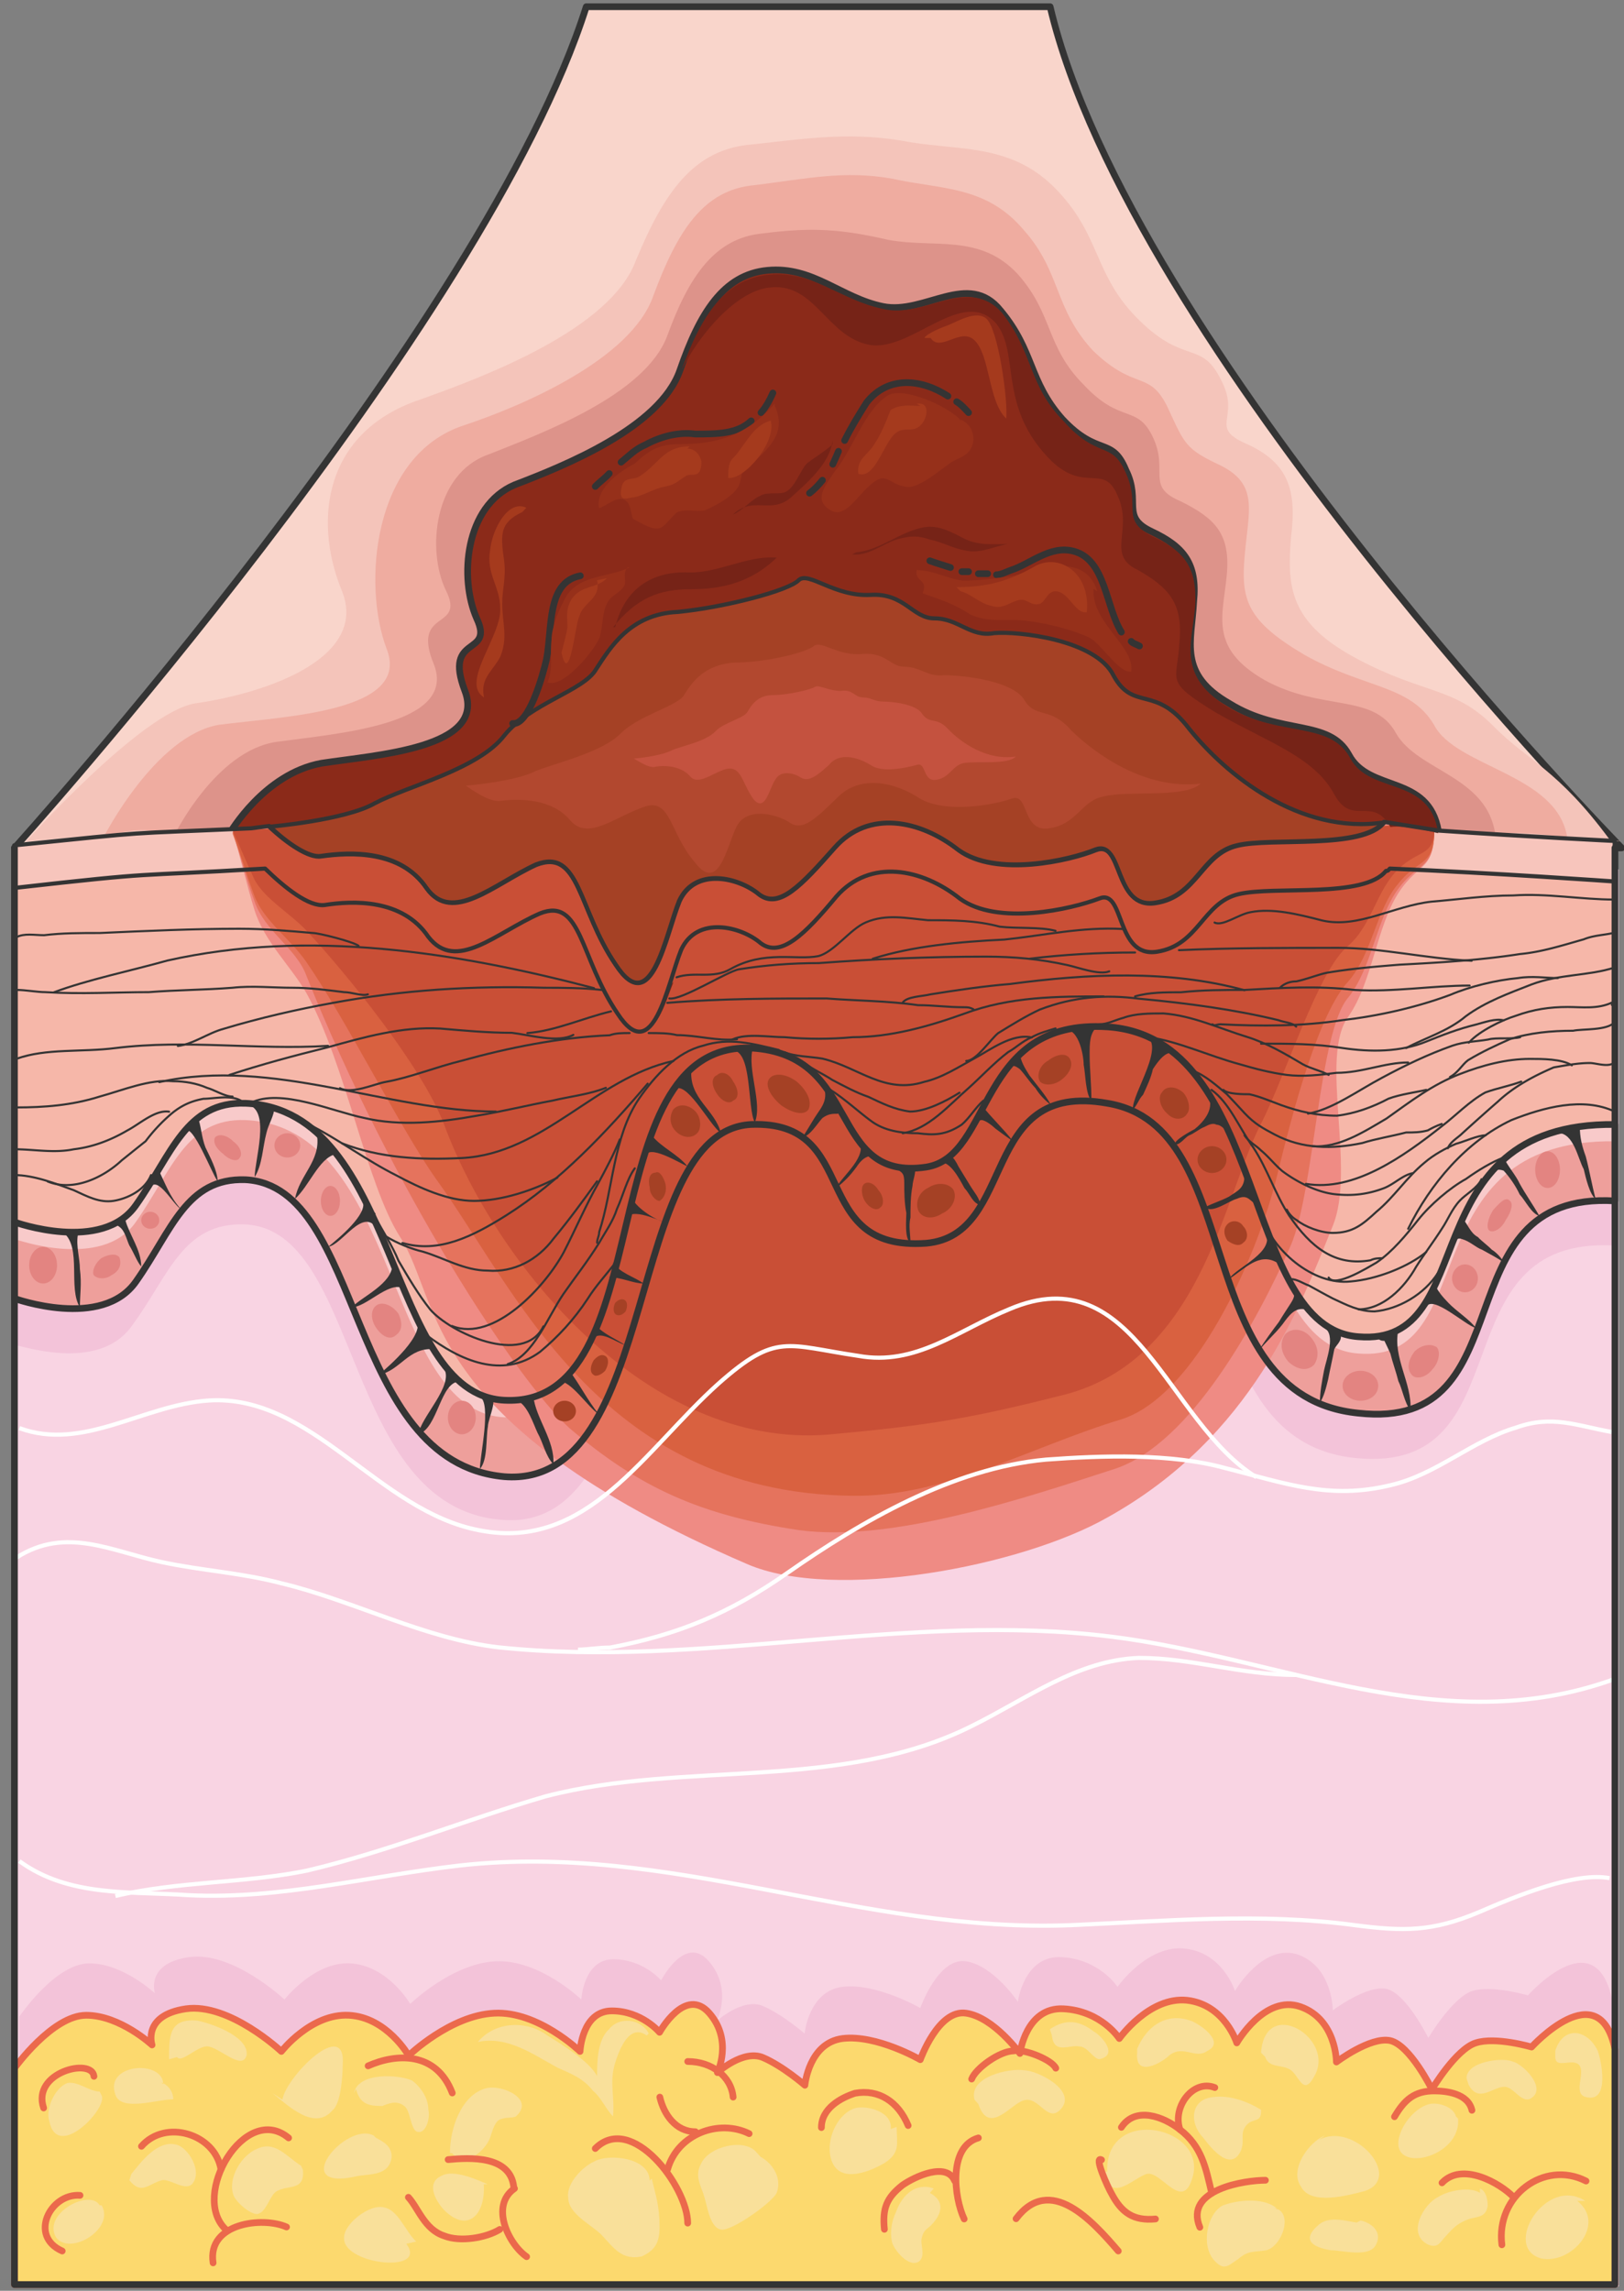 <svg xmlns="http://www.w3.org/2000/svg" version="1.0" viewBox="0 0 251.49 354.671"><rect x="0" y="0" width="251.49" height="354.671" fill="#808080" stroke="none"/><defs><clipPath clipPathUnits="userSpaceOnUse" id="a"><path d="M1.04-.08h251.207v354.905H1.04z"/></clipPath></defs><path d="M251.088 131.24H2.198S74.996 50.69 90.746 1h71.836c12.353 52.328 88.507 130.24 88.507 130.24z" fill="#f9d5cb" fill-rule="evenodd"/><path d="M251.128 131.28H2.238S75.036 50.73 90.786 1.04h71.836c12.353 52.328 88.507 130.24 88.507 130.24" fill="none" stroke="#343434" stroke-width="1.039" stroke-linecap="round" stroke-linejoin="round"/><path d="M2.518 134.598v219.387h248.17V134.598H2.518z" fill="#f9d4e3" fill-rule="evenodd"/><path d="M250.048 185.887V131.32s-110.333-11.193-247.85 0v69.678s13.592 4.917 18.83-2.638c5.556-7.875 7.715-16.11 16.949-15.79 18.509.999 15.43 43.733 40.056 46.011 24.385 1.96 18.508-53.567 38.257-54.526 17.27-.68 8.634 19.708 27.103 18.388 14.191-1.319 8.035-25.304 28.063-21.706 21.907 3.637 12.353 45.372 38.857 48.01 26.503 2.959 12.312-34.539 39.735-32.86z" fill="#f6b7a9" fill-rule="evenodd"/><path d="M209.953 214.23c-26.504-2.638-16.95-44.413-38.857-48.01-20.028-3.639-13.871 20.707-28.063 21.706-18.508 1.32-9.874-19.068-26.823-18.109-20.068.68-13.872 56.246-38.577 54.287-24.665-2.278-21.587-45.053-39.776-46.052-9.554-.32-11.713 7.915-17.27 15.79-4.637 6.597-15.11 3.958-17.909 2.959v11.513c2.799.68 13.272 3.638 17.91-3.278 5.556-7.556 7.715-15.79 17.27-15.47 18.188.679 15.11 43.773 39.775 45.731 24.705 2.279 18.509-53.287 38.577-54.287 16.95-.64 8.315 19.748 26.823 18.11 14.192-1 8.035-25.026 28.063-21.708 21.907 3.918 12.353 45.693 38.857 48.331 26.544 2.639 12.352-34.539 40.095-32.9V181.33c-27.743-1.639-13.551 35.858-40.095 32.9z" fill="#f3c3d9" fill-rule="evenodd"/><path d="M210.313 206.915c-18.19-1.32-13.872-46.332-38.857-47.971-20.348-1.32-17.59 20.068-28.063 21.707-15.39 2.278-9.834-17.43-27.103-18.43-25.305-.959-13.592 55.847-38.257 54.528-18.47-.96-16.03-44.973-40.056-45.972-9.234-.32-11.393 7.875-16.95 15.75-5.237 7.555-18.828 2.638-18.828 2.638v11.833s13.591 4.917 18.828-2.638c5.557-7.875 7.716-16.07 16.95-15.75 18.509.999 15.43 43.693 40.056 45.971 24.385 1.96 18.508-53.527 38.257-54.526 17.27-.64 8.634 19.708 27.103 18.388 14.191-1.279 8.035-25.264 28.063-21.667 21.907 3.598 12.353 45.333 38.857 47.971 26.503 2.959 12.312-34.499 39.735-32.86v-11.832c-32.06-.32-20.307 34.499-39.735 32.86z" fill="#ee9f9b" fill-rule="evenodd"/><path d="M210.313 206.915c-18.19-1.28-13.872-46.332-38.857-47.971-20.348-1.32-17.59 20.068-28.063 21.707-15.39 2.278-9.834-17.43-27.103-18.39-25.305-.999-13.592 55.847-38.257 54.528-18.47-1-16.03-45.013-40.056-46.012-9.234-.32-11.393 7.915-16.95 15.79-5.237 7.555-18.828 2.638-18.828 2.638v2.599s13.591 4.957 18.828-2.599c5.557-7.915 7.716-16.11 16.95-15.79 24.025 1 21.587 45.013 40.056 46.012 24.665.96 12.952-55.526 38.257-54.567 17.27 1 11.712 20.708 27.103 18.429 10.474-1.64 7.715-23.346 28.063-21.707 24.985 1.64 20.668 46.652 38.857 47.971 19.428 1.639 7.675-33.18 39.735-32.86v-2.638c-32.06-.32-20.307 34.539-39.735 32.86z" fill="#f8caca" fill-rule="evenodd"/><path d="M249.569 309.253v36.897H2.999v-33.94s5.556-8.234 10.833-8.234c5.236 0 10.153 4.637 10.153 4.637s-1.519-4.637 5.277-5.597c6.756-.999 14.791 6.556 14.791 6.556s4.637-5.916 10.194-5.596c5.877.36 9.275 6.276 9.275 6.276s6.476-6.276 13.231-6.596c6.796-.32 13.272 5.916 13.272 5.916s.32-6.236 4.957-6.236c4.638 0 7.396 3.278 7.396 3.278s3.718-7.235 7.395-2.958c3.718 4.277 1.24 9.234 1.24 9.234s4.037-3.637 7.115-2.318c3.079 1.319 6.476 4.277 6.476 4.277s.6-6.596 5.877-7.235c5.237-.64 12.033 3.278 12.033 3.278s2.758-7.876 7.075-7.236c4.318.68 8.035 6.276 8.035 6.276s.92-7.275 6.796-6.916c5.877.32 8.635 4.598 8.635 4.598s4.637-6.596 10.474-5.917c5.876.64 7.715 6.556 7.715 6.556s4.357-7.555 9.874-5.596c5.277 1.998 5.277 8.594 5.277 8.594s5.237-3.957 8.315-3.318c3.078.68 6.476 7.596 6.476 7.596s3.718-6.276 6.796-7.276c3.078-.96 8.635.68 8.635.68s10.193-11.553 12.952.32z" fill="#f3c3d9" fill-rule="evenodd"/><path d="M250.048 317.208v36.458H2.198v-33.5s5.877-8.195 11.114-8.195c5.237 0 10.194 4.597 10.194 4.597s-1.56-4.597 5.237-5.596c6.755-.96 14.79 6.596 14.79 6.596s4.598-5.917 10.474-5.597c5.877.32 9.235 6.236 9.235 6.236s6.476-6.236 13.272-6.556c6.796-.36 13.272 5.917 13.272 5.917s.28-6.277 4.917-6.277 7.395 3.318 7.395 3.318 3.998-7.235 7.715-2.958c3.678 4.238 1.24 9.195 1.24 9.195s3.997-3.638 7.075-2.32c3.079 1.32 6.476 4.278 6.476 4.278s.6-6.556 5.837-7.235c5.277-.64 12.033 3.278 12.033 3.278s2.798-7.875 7.115-7.196c4.278.64 8.315 6.236 8.315 6.236s.92-7.235 6.756-6.915c5.877.32 8.635 4.597 8.635 4.597s4.637-6.556 10.514-5.917c5.836.68 7.675 6.596 7.675 6.596s4.317-7.555 9.874-5.596c5.557 1.959 5.557 8.555 5.557 8.555s5.236-3.958 8.315-3.318c3.078.68 6.476 7.555 6.476 7.555s3.717-6.236 6.796-7.196c3.078-1 8.634.64 8.634.64s10.474-11.513 12.912.32z" fill="#fcd96e" fill-rule="evenodd"/><path d="M250.088 317.248v36.458H2.238v-33.5s5.877-8.195 11.114-8.195c5.237 0 10.194 4.597 10.194 4.597s-1.56-4.597 5.237-5.596c6.755-.96 14.79 6.596 14.79 6.596s4.598-5.917 10.474-5.597c5.877.32 9.235 6.236 9.235 6.236s6.476-6.236 13.272-6.556c6.795-.36 13.272 5.917 13.272 5.917s.28-6.277 4.917-6.277 7.395 3.318 7.395 3.318 3.998-7.235 7.715-2.958c3.678 4.238 1.24 9.195 1.24 9.195s3.997-3.638 7.075-2.32c3.079 1.32 6.476 4.278 6.476 4.278s.6-6.556 5.837-7.235c5.277-.64 12.033 3.278 12.033 3.278s2.798-7.875 7.115-7.196c4.278.64 8.315 6.236 8.315 6.236s.92-7.235 6.756-6.915c5.877.32 8.635 4.597 8.635 4.597s4.637-6.556 10.514-5.917c5.836.68 7.675 6.596 7.675 6.596s4.317-7.555 9.874-5.596c5.557 1.959 5.557 8.555 5.557 8.555s5.236-3.958 8.315-3.318c3.078.68 6.476 7.555 6.476 7.555s3.717-6.236 6.795-7.196c3.079-1 8.635.64 8.635.64s10.474-11.513 12.912.32" fill="none" stroke="#eb694c" stroke-width="1.039" stroke-linecap="round" stroke-linejoin="round"/><path d="M57.005 319.846c4.358-1.939 10.554-2.278 13.033 4.198M44.693 331c-6.716-5.597-15.27 8.894-9.754 14.15m57.245-12.512c5.617-5.636 14.311 5.937 14.311 11.553" fill="none" stroke="#eb694c" stroke-width="1.039" stroke-linecap="round" stroke-linejoin="round"/><path d="M34.22 335.876c-.92-5.536-8.616-7.835-12.313-3.577m81.47 3.577c1.56-5.536 8.015-7.835 12.633-5.536m-52.768 9.854c1.539 1.659 2.478 4.977 5.556 5.976 2.459.98 6.456.32 8.595-1m86.107-24.964c-.599-1.32-4.956-3.038-6.515-2.678-2.159 0-5.877 2.678-6.516 4.357m23.186 7.475c2.198-3.318 6.556-1.639 9.034.32 3.438 2.639 4.038 5.957 4.957 9.874m-39.816-1.919c-1.239-2.958-6.196-.64-8.075.68-2.478 1.959-3.118 3.598-2.798 6.836" fill="none" stroke="#eb694c" stroke-width="1.039" stroke-linecap="round" stroke-linejoin="round"/><path d="M182.73 329.72c-1.24-3.558 2.078-7.835 5.396-6.516m39.816 3.518c-.6-2.638-3.998-2.998-5.837-2.998-3.078 0-4.597 1.359-6.156 3.997m-109.454-8.554c3.678 0 6.736 2.278 7.036 5.516m132.08 12.992c-6.516-3.318-13.991 2.319-13.032 9.874m-46.772-2.718c-2.478-5.916 7.076-7.276 10.154-7.276" fill="none" stroke="#eb694c" stroke-width="1.039" stroke-linecap="round" stroke-linejoin="round"/><path d="M234.418 340.194c-2.159-2.239-7.995-5.517-11.113-2.239m-143.633.88c-3.798 2.638-.96 8.574 1.879 10.553m-69.159-9.494c-4.597-.34-7.995 6.296-2.758 8.615M127.203 329.4c0-2.998 3.078-4.637 5.197-5.316 3.678-.68 6.716 1.319 8.235 4.997m-126.084-7.616c-.3-2.938-9.674-.64-7.795 4.897m150.589 17.15c5.276-6.996 11.832.36 15.83 4.997M151.508 331c-4.717 1.359-3.758 9.274-2.198 12.552" fill="none" stroke="#eb694c" stroke-width="1.039" stroke-linecap="round" stroke-linejoin="round"/><path d="M100.599 337.615c0-3.597-6.456-4.257-8.615-2.938-1.539.64-4.317 3.258-3.997 5.537 0 2.618 3.697 4.237 5.237 5.876 1.838 1.96 3.078 3.898 6.156 3.258 2.158-.98 2.758-2.278 2.758-4.577 0-3.258-.6-4.877-1.22-7.495zm16.59-4.337c-1.839-2.319-7.376-.98-8.595 1.659-.94 1.659-.32 2.978.3 4.637.62 1.64.92 5.277 2.758 5.617 1.54.32 7.676-3.978 8.595-5.617.92-2.318-.6-4.637-2.458-5.636zm20.747-3.658c.3-2.618-3.438-3.618-5.296-3.278-2.799.66-4.678 4.597-4.038 7.556.92 4.257 5.597 2.618 8.395.979 2.478-1.639 1.859-2.958 1.859-5.577zm-37.476-14.79c-1.22-2.32-4.598-2.66-6.137-.66-1.859 1.639-1.859 5.276-1.859 7.255-1.22-2.318-5.537-4.957-7.695-6.276-3.079-2.319-7.996-2.319-10.774 1 4.617-1 8.635 1.978 12.313 3.957 2.158.98 3.997 1.639 5.536 3.618 1.24 1 1.86 2.638 3.078 3.957.32-2.958-.6-5.276.32-8.235.62-1.978 2.159-6.276 4.917-4.297zm-53.848 20.467c-2.159-1.32-3.998-3.938-6.776-2.619-2.459.98-4.617 4.578-3.678 7.176.3.98 2.459 2.938 3.678 2.938 1.539-.32 1.859-2.938 3.078-3.578 1.839-.979 4.297 0 3.998-3.278zm8.195-11.213c.64-3.278 6.856-2.939 9.034-1.96 1.26.98 2.499 2.62 2.499 4.598.3.98-.32 3.918-1.88 3.278-.919-.66-.919-3.278-1.858-3.938-1.24-.979-2.498-.34-3.418 0-2.179 0-3.438-.34-4.057-2.618zm-34.459 12.492c1.559-1.939 4.037-5.217 6.856-4.557 1.858.32 4.337 4.237 2.478 6.196-1.24.98-3.418-.98-4.657-.66-2.179.66-3.118 2.279-4.997 0zm-4.918-12.752c-1.558 0-3.437-1.66-4.996-1.32-1.86.66-3.438 3.938-2.799 5.897 1.24 6.236 9.035-1.959 8.115-3.938zm10.754-4.997c0-3.658 0-6.336 4.318-5.997 1.838.34 7.995 2.339 7.695 5.317-.62 2.659-4.318-1.319-6.156-1.319-1.54 0-3.998 2.658-4.618 1.659zM15.43 341.433c-1.538-2.638-8.914 1.32-6.755 4.957 2.138 2.958 9.194-1.32 7.055-4.957zm9.855-18.709c0-3.917-9.255-3.258-7.396 1.64.92 2.598 6.476.659 8.935.659 0-1.32-.92-2.299-1.84-2.618zm44.393 10.634c0-4.018 1.859-9.035 5.556-10.034 2.479-.68 7.716 1.679 4.638 4.357-.62.32-1.86 0-2.779.66-.92 1-.92 2.339-1.539 3.338-1.239 2.019-3.698 3.678-5.556 1.679zm74.914 5.477c-2.758-1-4.917.999-5.836 3.637-.64 1.32-.96 2.959-.64 4.598.32 1.319 2.799 4.277 4.318 2.958.92-.96 0-2.599.32-3.598.32-1.32.919-1.32 1.519-1.999 1.559-1.639 2.158-3.598-.28-4.917zm6.317-13.752c-.96-3.598 5.516-4.917 7.635-4.557 2.159 0 8.595 3.278 5.557 6.196-2.16 1.999-3.398-2.918-6.157-1.28-1.839.96-4.917 4.878-6.436.32zm11.672-10.913c2.479-1.68 4.598-1.32 6.756.32 1.24.679 3.958 3.677.92 4.317-.92 0-1.84-1.959-3.078-1.959-1.52-.36-3.958 1.32-4.278-1.679zm13.512 3.038c1.56-3.678 4.677-5.677 8.395-4.318 1.56.64 5.277 3.318 2.479 4.638-1.84 1.359-3.718-1-5.877.68-.96.999-5.317 3.637-4.997-.32zm19.189.599c.64-8.834 11.593-2.278 8.275 3.598-1.56 2.918-2.16.64-3.358-.64-1.24-1.319-3.678-.36-4.278-2.318zm-23.826 18.429c-.32-10.553 16.15-6.916 13.072 1.32-1.559 4.597-4.677-1.32-6.836-1-1.879.36-5.916 4.957-6.556-.32zm23.826-9.594c-2.159-1.32-4.957-2.319-7.436-1.959-3.438.32-3.758 3.918-1.559 6.236 1.24 1.64 4.357 5.557 5.917 1.96.6-1.64-.32-2.64.919-3.958.92-.96 2.159-.32 2.159-1.96zm2.678 15.511c-1.839-2-6.156-1.64-8.635-.68-2.438 1.32-3.398 6.276-1.239 8.555 1.56 1.639 2.159.68 3.718-.32 1.519-1.32 2.438-1 4.317-1.32 2.439-.639 4.278-5.916 1.2-6.555zm7.196-11.513c-2.479.999-5.557 5.276-3.678 7.915 1.519 2.958 7.355 1.319 9.834.68 6.116-2-1.56-10.914-7.076-7.916zm40.335 10.113c-6.156-3.957-12.952 7.276-6.796 8.915 4.638.96 10.154-5.277 5.557-8.915zm-20.028-13.072c-.32-1.319-2.158-1.998-3.438-1.998-2.158 0-4.637 2.638-5.276 4.917-1.88 6.196 9.634 3.597 9.034-2.599zm1.639-5.916c0-2.598 5.557-3.278 7.116-2.598 1.52.32 5.197 3.917 3.078 5.556-1.559 1.28-2.798-1.639-4.317-1.639-1.84 0-3.998 2.599-5.557-.32zm13.752-4.277c1.28-3.958 4.997-3.278 6.556 0 .6 1.639 1.839 7.875-1.559 7.235-2.478-.32-.32-3.598-1.24-4.917-.959-1.319-3.757.64-3.757-1.319zm-11.673 22.026c-1.559-1.04-4.957-.36-6.476.64-2.159 1-4.957 5.676-1.559 7.355 1.559.64 1.839-.36 2.798-1.359 1.2-1.319 1.84-1.999 3.678-2.638 1.56-.36 2.479-.36 2.758-1.999 0-1-.28-2.359-1.199-2.678zm-19.108 4.597c-1.84-.32-4.318-.999-5.837.32-3.118 2.639-.32 3.598 1.84 3.958 1.838 0 6.155 1.28 7.075-1 .92-1.958-.92-3.278-2.439-3.597z" fill="#f9e09a" fill-rule="evenodd"/><path d="M107.695 330.04c-3.058 0-4.897-2.678-5.517-5.357m68.399 9.714c-1.24-.68.959 4.238 1.559 5.237 1.559 2.958 3.398 4.238 6.796 3.918m-99.38-5.037c-.6-4.797-6.756-4.477-10.154-4.158M33 350.348c-.94-6.197 7.695-7.196 11.373-5.557" fill="none" stroke="#eb694c" stroke-width="1.039" stroke-linecap="round" stroke-linejoin="round"/><path d="M75.514 338.175c-1.519-.66-5.217-2.339-7.055-1.34-2.459 1-1.22 3.679.32 5.338 3.677 3.657 6.435.66 6.136-3.998zM64.46 347.05c-1.538-1.32-2.797-4.937-4.956-5.277-2.179-.66-6.536 2.638-6.216 4.957.32 3.957 13.032 5.257 9.634.66zm-6.575-16.41c-4.317-2.319-13.552 8.874-2.459 6.256 1.84-.34 4.917 0 5.217-2.978 0-1.64-1.219-2.299-2.458-2.959zm-15.711-6.576c2.499 1.978 6.536 5.936 9.335 2.638 1.259-.98 1.559-5.277 1.559-6.936.62-7.595-8.715 1.66-9.335 5.297z" fill="#f9e09a" fill-rule="evenodd"/><path d="M244.652 129.641c1.239 0 4.597.32 4.597.32-7.995-10.833-12.632-12.152-17.87-17.43-6.155-6.275-10.793-4.956-21.266-10.553-10.514-5.596-10.794-11.193-10.194-18.748.92-7.236-.32-11.513-6.796-14.472-6.156-2.638-.92-3.957-3.998-9.874-3.078-6.276-5.556-2.318-12.632-9.234-7.116-6.916-5.876-12.832-12.672-20.068-6.796-7.236-14.472-6.236-22.826-7.555-8.635-1.68-15.431-.68-24.346.32-9.274.64-13.871 7.555-18.229 18.108-3.997 10.514-23.106 17.75-33.3 21.388C50.33 66.76 48.49 80.27 52.809 91.145c4.597 10.513-11.113 16.11-22.546 17.749-8.315 1.32-26.224 21.387-26.224 21.387s3.717-.32 7.115-.64c97.141-5.596 179.491-3.278 233.499 0z" fill="#f4c4ba" fill-rule="evenodd"/><path d="M230.7 129.322c3.358-.96 11.993.32 11.993.32-1.52-9.835-17.27-10.834-20.628-17.43-3.717-6.236-10.793-5.597-20.067-10.833-8.955-5.277-9.874-8.555-9.235-15.471.6-6.916 2.159-10.873-3.718-13.832-5.556-2.598-5.556-3.278-8.315-9.194-2.798-5.597-4.957-2.319-11.433-8.555-6.156-6.596-4.917-12.193-10.793-18.749-5.837-6.915-12.952-6.236-20.348-7.915-7.395-1.319-13.232 0-21.267 1-8.035.68-12.033 7.235-15.71 17.11C97.78 55.645 80.79 62.881 71.876 65.84c-14.191 4.597-15.75 24.665-12.032 34.54 3.997 9.873-15.75 10.513-25.905 11.832-9.874 1.639-17.909 17.43-17.909 17.43s6.796-2.28 8.635-.32c85.148-5.237 158.544-2.959 206.035 0z" fill="#efaca0" fill-rule="evenodd"/><path d="M225.743 129.002c2.759-.64 5.837.32 5.837.32-1.2-9.195-11.993-9.874-15.391-15.79-3.398-6.277-11.433-3.319-20.348-8.236-8.634-4.957-6.476-9.874-5.876-16.15.64-6.556-1.839-8.875-7.076-11.513-5.556-2.319-1.879-4.597-4.317-9.874-2.479-5.277-4.957-1.959-10.794-8.235-5.876-5.916-4.637-10.873-10.194-17.11-5.836-6.276-12.952-3.957-20.027-5.277-7.116-1.639-11.713-1.998-19.429-.999-7.395.68-11.433 6.596-14.79 15.83-3.399 9.195-19.429 15.111-27.784 18.43-8.315 2.958-9.554 14.79-6.476 21.067 3.078 6.236-5.556 2.638-1.839 11.513 3.398 9.234-14.79 10.553-24.345 11.872-9.594 1.32-16.07 14.791-16.07 14.791s1.879-2.278 4.037-.64c80.791-4.956 149.87-2.638 194.882 0z" fill="#dd938a" fill-rule="evenodd"/><path d="M35.538 128.962s5.277-9.195 14.192-10.834c8.635-1.319 25.584-2.318 22.226-11.193-3.398-8.874 4.598-5.277 1.84-11.193-2.76-6.236-1.84-17.43 5.836-20.707 7.715-2.959 22.546-8.875 25.624-17.75 3.078-8.914 6.756-14.83 13.552-15.47 7.076-.68 11.393 4.277 17.87 5.596 6.475 1.32 13.271-5.596 18.228.64 5.237 6.276 4.317 10.873 9.554 16.79 5.517 5.916 7.676 2.638 9.834 7.875 2.479 4.957-.92 7.236 4.038 9.554 4.917 2.319 7.076 4.917 6.476 10.834-.32 6.276-2.478 11.193 5.557 15.79 7.995 4.957 15.39 2.319 18.468 7.915 3.119 5.917 12.353 2.958 13.872 11.833 0 0-4.317 2.319-7.995 6.236-3.398 4.278-17.27 2.319-22.826 3.638-5.557 1.32-6.157 7.875-12.633 8.875-6.476 1-4.957-9.874-8.954-8.235-4.318 1.639-15.71 4.277-21.587 0-5.837-4.598-13.872-6.237-19.109-.32-4.917 5.916-8.634 9.554-11.712 7.235-3.079-2.638-9.874-4.277-12.353 1-2.159 5.237-4.317 18.389-9.834 9.874-5.876-8.555-5.557-18.11-12.033-15.47-6.796 2.957-12.952 9.194-17.27 3.597-3.997-5.916-11.712-5.597-16.03-4.917-4.637.64-14.83-11.193-14.83-11.193z" fill="#8b2a19" fill-rule="evenodd"/><path d="M35.578 129.002s5.277-9.195 14.192-10.834c8.635-1.319 25.584-2.318 22.226-11.193-3.398-8.874 4.598-5.277 1.84-11.193-2.76-6.236-1.84-17.43 5.836-20.707 7.715-2.959 22.546-8.875 25.624-17.75 3.078-8.914 6.756-14.83 13.552-15.47 7.076-.68 11.393 4.277 17.87 5.596 6.475 1.32 13.271-5.596 18.228.64 5.237 6.276 4.317 10.873 9.554 16.79 5.517 5.916 7.676 2.638 9.834 7.875 2.479 4.957-.92 7.236 4.038 9.554 4.917 2.319 7.076 4.917 6.476 10.834-.32 6.276-2.479 11.193 5.557 15.79 7.995 4.957 15.39 2.319 18.468 7.915 3.119 5.917 12.353 2.958 13.872 11.833 0 0-4.317 2.319-7.995 6.236-3.398 4.278-17.27 2.319-22.826 3.638-5.557 1.32-6.157 7.875-12.633 8.875-6.476.999-4.957-9.874-8.954-8.235-4.318 1.639-15.71 4.277-21.587 0-5.837-4.598-13.872-6.237-19.109-.32-4.917 5.916-8.634 9.554-11.712 7.235-3.079-2.638-9.874-4.277-12.353 1-2.159 5.237-4.317 18.389-9.834 9.874-5.876-8.555-5.557-18.11-12.033-15.47-6.796 2.957-12.952 9.194-17.27 3.597-3.997-5.916-11.712-5.597-16.03-4.917-4.637.64-14.83-11.193-14.83-11.193" fill="none" stroke="#343434" stroke-width="1.039" stroke-linecap="round" stroke-linejoin="round"/><path clip-path="url(#a)" d="M250.088 130.201s8.595.32-27.743-1.639h.28l-8.315-1.32c-3.398 4.278-17.59 2.32-22.826 3.639-5.517 1.319-6.156 7.915-12.632 8.874-6.476 1-4.917-9.874-9.235-8.235-3.997 1.64-15.43 4.278-21.267 0-5.876-4.597-13.871-6.276-19.108-.32-5.237 5.917-8.635 9.555-11.713 7.236-3.118-2.638-9.874-4.277-12.353 1-2.158 5.276-4.317 18.468-9.874 9.874-5.836-8.555-5.516-18.11-12.312-15.471-6.476 2.958-12.952 9.234-16.95 3.638-3.998-5.957-11.713-5.637-16.35-4.957-1.839.32-5.237-2-7.995-4.638l-2.799.36c-21.267.96-13.871.32-36.697 2.639v6.596c23.465-2.639 16.99-1.68 38.856-2.999 3.078 2.999 6.796 5.957 9.235 5.637 4.317-.68 12.032-1 16.03 4.917 4.317 5.597 10.513-.64 17.27-3.598 6.475-2.638 6.196 6.916 12.032 15.47 5.557 8.556 7.715-4.596 9.874-9.873 2.479-5.277 9.234-3.638 12.313-1 3.078 2.32 6.795-1.319 11.713-7.235 5.236-5.957 13.271-4.317 19.108.32 5.876 4.277 17.27 1.639 21.587 0 4.037-1.64 2.478 9.234 8.954 8.235 6.476-1 7.076-7.596 12.633-8.915 5.556-1.32 19.428.68 22.826-3.598.28 0 .28 0 .6-.36 40.695 2.32 34.858 2 34.858 2V130.2z" fill="#f7c5bc" fill-rule="evenodd"/><path d="M213.75 127.443c-4.317 4.277-17.27 1.959-22.186 3.598-5.557 1.639-6.196 9.874-12.672 11.193-6.476 1.319-4.917-12.513-9.235-10.194-4.037 1.959-15.43 5.597-21.307 0-5.876-5.597-13.871-7.915-19.148-.68-5.237 7.236-8.635 12.193-11.713 9.235-3.078-2.958-9.874-5.277-12.353 1.319-2.158 6.236-4.317 22.986-9.874 12.472-5.836-10.833-5.556-23.026-12.312-19.388-6.476 3.278-12.952 11.513-16.99 4.278-3.998-7.236-11.713-6.916-16.35-6.277-1.839.68-4.637-1.958-7.396-4.917l-6.196.68c1.24 3.918 2.159 8.195 3.398 12.153 1.56 4.917 5.557 8.554 8.035 12.832 6.157 11.153 9.275 29.582 14.511 37.777 6.477 9.874 2.759 28.623 53.688 50.61 13.552 5.916 42.574.359 55.846-7.196 22.506-12.513 29.942-32.9 34.859-45.053 3.718-8.875-2.159-26.304 2.478-32.54 3.678-5.277 4.318-13.792 7.716-19.069 3.398-5.277 5.836-2.958 5.556-11.513l-8.355.68z" fill="#ef8b84" fill-rule="evenodd"/><path d="M213.75 128.042c-4.317 3.638-17.27 1.68-22.186 2.999-5.557 1.639-6.196 8.874-12.672 9.834-6.476.999-4.917-10.834-9.235-9.195-4.037 1.959-15.43 4.917-21.307 0-5.876-4.917-13.871-6.596-19.148-.32-5.237 6.556-8.635 10.514-11.713 7.876-3.078-2.639-9.874-4.278-12.353 1.319-2.158 5.596-4.317 20.387-9.874 10.873-5.836-9.554-5.556-20.068-12.312-17.11-6.476 3.279-12.952 10.194-16.99 3.918-3.998-6.556-11.713-5.916-16.35-5.237-1.839.32-4.637-1.958-7.396-4.597l-6.196.64c1.24 3.278 2.159 7.235 3.398 10.513 1.56 4.638 6.476 7.236 8.035 11.513 13.272 33.22 32.7 62.802 40.736 70.038 10.793 9.234 20.347 13.512 35.498 15.79 14.471 1.96 34.859-4.917 49.05-9.514 11.713-3.957 21.907-22.706 27.144-34.539 3.718-8.555 4.317-33.22 8.954-38.457 3.678-4.637 4.318-12.192 7.716-16.79 3.398-4.597 5.836-2.638 5.556-10.513l-8.355.96z" fill="#e5735d" fill-rule="evenodd"/><path d="M213.75 127.882c-4.317 3.318-17.27 1.68-22.186 2.959-5.557 1.319-6.196 7.915-12.672 8.914-6.476.96-4.917-9.874-9.235-8.235-4.037 1.64-15.43 4.278-21.307 0-5.876-4.597-13.871-6.276-19.148-.32-5.237 5.917-8.635 9.515-11.713 7.236-3.078-2.638-9.874-4.277-12.353 1-2.158 5.236-4.317 18.428-9.874 9.874-5.836-8.595-5.556-18.11-12.312-15.471-6.476 2.958-12.952 9.194-16.99 3.598-3.998-5.917-11.713-5.597-16.35-4.917-1.839.32-4.637-1.68-7.396-3.958l-6.196.32c1.24 3.278 2.159 6.596 3.398 9.874 1.56 3.958 5.557 6.596 8.035 10.194 6.157 8.914 14.511 25.704 20.068 33.58 12.033 16.47 24.985 48.41 64.161 49.05 14.511.32 27.783-7.556 41.975-11.833 11.433-3.638 20.987-25.025 24.065-37.537 2.479-10.194 6.476-25.345 11.113-30.302 3.678-4.277 4.318-11.193 7.716-15.11 3.398-4.278 5.836-2.32 5.556-9.555l-8.355.64z" fill="#d96140" fill-rule="evenodd"/><path d="M213.75 127.962c-4.317 2.639-17.27 1-22.186 1.96-5.557 1.318-6.196 6.275-12.672 6.915-6.476 1-4.917-7.555-9.235-6.236-4.037 1.32-15.43 3.278-21.307 0-5.876-3.318-13.871-4.637-19.148-.32-5.237 4.597-8.635 7.555-11.713 5.557-3.078-1.96-9.874-3.278-12.353 1-2.158 3.957-4.317 14.15-9.874 7.594-5.836-6.596-5.556-14.151-12.312-11.872-6.476 1.998-12.952 6.915-16.99 2.638-3.998-4.597-11.713-4.277-16.35-3.958-1.839.32-4.637-1.319-7.396-2.958l-6.196.32c1.24 2.638 2.159 4.957 3.398 7.595 1.56 2.959 5.557 5.237 8.035 7.876 6.157 6.596 17.91 21.067 21.307 29.982 7.995 21.706 31.461 50.329 59.524 48.05 14.511-1.319 21.307-2.318 35.499-5.916 22.226-4.957 25.624-30.941 31.46-42.134 4.038-7.916 8.955-24.026 13.592-27.664 3.678-3.278 4.318-8.555 7.716-11.833 3.398-3.318 5.836-1.679 5.556-7.275l-8.355.68z" fill="#c94f36" fill-rule="evenodd"/><path d="M209.153 117.489c-3.078-5.917-10.793-3.278-18.828-7.875-7.995-4.917-5.837-9.555-5.237-15.79.32-6.237-1.84-8.556-6.756-10.834-4.957-2.639-1.56-4.598-4.038-9.874-2.158-4.917-4.317-1.96-9.554-7.876-5.556-5.596-4.637-10.553-9.554-16.79-5.237-5.916-12.033 1-18.509-.639-6.476-1.32-10.793-5.956-17.59-5.277-6.795.64-10.473 6.236-13.551 14.791 2.758-5.596 8.635-12.472 13.872-12.832 6.796-.64 8.634 7.555 15.11 8.875 6.477 1.319 14.512-9.195 19.749-3.278 3.677 4.597.28 12.512 7.995 20.707 5.556 5.917 8.634.68 10.793 5.917 2.479 5.276-1.839 9.234 3.118 11.513 4.597 2.638 7.076 4.957 6.476 11.193-.32 6.236-2.478 5.916 5.517 10.833 8.035 4.637 15.43 6.916 18.509 12.832 2.798 4.957 5.876 0 8.635 4.957 2.478-.36 7.395.96 7.395.96-1.2-8.875-10.474-5.917-13.552-11.513zm-107.655 40.775c1.24-1.639 1.88-3.918 2.799-6.236-.32.32-.64.68-.92 1-.64 1.318-.92 3.277-1.879 5.236z" fill="#762317" fill-rule="evenodd"/><path d="M214.39 127.323c-3.358 4.317-17.55 2.318-22.786 3.638-5.557 1.319-6.196 7.915-12.672 8.874-6.477 1-4.917-9.874-9.235-8.195-3.997 1.64-15.43 4.278-21.267 0-5.876-4.637-13.912-6.276-19.148-.36-5.237 5.957-8.635 9.555-11.713 7.236-3.078-2.598-9.874-4.277-12.313 1-2.158 5.276-4.317 18.428-9.874 9.873-5.876-8.554-5.556-18.109-12.352-15.47-6.476 2.958-12.952 9.234-16.95 3.638-3.998-5.917-11.713-5.597-16.35-4.957-1.839.32-5.237-1.96-8.035-4.598 0 0 11.753-.999 16.35-3.637 4.957-2.639 16.03-5.237 20.068-10.514 3.997-4.957 12.312-6.916 14.191-10.234 2.159-3.278 5.237-8.555 12.632-8.874 7.076-.68 17.27-3.278 18.789-4.957 1.56-1.32 5.557 2.638 11.113 2.318 5.237-.32 6.476 3.638 9.874 3.638 3.718 0 5.557 2.958 9.235 2.279 3.717-.32 15.75.999 18.508 6.596 3.079 5.596 6.477 1.319 11.713 8.235 5.557 6.915 16.99 16.47 30.222 14.47z" fill="#a54125" fill-rule="evenodd"/><path d="M185.927 121.326c-2.438 2.32-11.393 1-15.07 2-3.398.639-4.038 4.277-8.355 4.916-4.318.68-3.079-5.596-5.837-4.597-2.798 1-10.194 2.319-14.191 0-3.998-2.638-9.235-3.638-12.633-.32-3.398 3.278-5.556 5.597-7.715 3.918-2.159-1.28-6.476-2.279-8.035.68-1.52 2.958-2.758 10.513-6.476 5.596-3.998-4.597-3.678-10.194-7.995-8.555-4.638 1.64-8.635 5.277-11.393 1.96-2.799-3.279-7.716-3.279-10.514-2.96-1.52.32-3.678-.999-5.557-2.318 0 0 7.716-.64 10.794-2.278 3.398-1.32 10.513-2.959 13.272-5.917 2.758-2.638 8.035-3.957 9.554-5.596 1.24-2 3.078-4.957 8.035-5.277 4.917 0 11.393-1.64 12.313-2.639 1.239-.68 3.717 1.64 7.395 1.32 3.718-.32 4.317 1.958 6.476 1.958 2.479 0 3.718 1.64 6.196 1.32 2.439 0 10.154.68 12.313 3.637 1.839 3.278 3.998 1 7.395 4.917 3.718 3.638 11.434 9.235 20.028 8.235z" fill="#b2482f" fill-rule="evenodd"/><path d="M157.305 117.129c-1.2 1.32-6.157.68-7.995 1-1.84.32-2.16 2.278-4.318 2.598-2.159.36-1.519-2.918-3.078-2.279-1.24.32-5.237 1.32-7.076 0-2.158-1.319-4.957-1.959-6.476 0-1.839 1.64-3.078 2.639-4.317 1.959-.92-.64-3.078-1.32-3.998.32-.92 1.319-1.559 5.237-3.398 2.958-1.839-2.598-1.839-5.237-4.317-4.597-2.159.68-4.317 2.638-5.557 1-1.519-1.64-4.317-1.64-5.516-1.32-.96 0-1.88-.64-3.118-1.32 0 0 4.037-.319 5.876-1.278 1.519-.68 5.237-1.32 6.796-2.959 1.2-1.319 4.277-1.958 4.917-2.958.6-1 1.519-2.638 3.997-2.638 2.479 0 6.157-.96 6.477-1.28.6-.36 2.158.64 3.997.64 1.839-.32 2.159 1 3.398 1 1.24 0 1.839.64 3.078.64 1.24 0 5.237.319 6.156 1.958 1.24 1.639 2.16.32 3.998 2.319 1.879 1.958 5.876 4.917 10.474 4.237z" fill="#c4523f" fill-rule="evenodd"/><path d="M214.39 127.323c-3.358 4.317-17.55 2.318-22.786 3.638-5.557 1.319-6.196 7.915-12.672 8.874-6.477 1-4.917-9.874-9.235-8.195-3.997 1.64-15.43 4.278-21.267 0-5.876-4.637-13.912-6.276-19.148-.36-5.237 5.957-8.635 9.555-11.713 7.236-3.078-2.598-9.874-4.277-12.313 1-2.158 5.276-4.317 18.428-9.874 9.873-5.876-8.554-5.556-18.109-12.352-15.47-6.476 2.958-12.952 9.234-16.95 3.638-3.998-5.917-11.713-5.597-16.35-4.957-1.839.32-5.237-1.96-8.035-4.598 0 0 11.753-.999 16.35-3.637 4.957-2.639 16.03-5.237 20.068-10.514 3.997-4.957 12.312-6.916 14.191-10.234 2.159-3.278 5.237-8.555 12.632-8.874 7.076-.68 17.27-3.278 18.789-4.957 1.56-1.32 5.557 2.638 11.113 2.318 5.237-.32 6.476 3.638 9.874 3.638 3.718 0 5.557 2.958 9.235 2.279 3.717-.32 15.75.999 18.508 6.596 3.079 5.596 6.477 1.319 11.713 8.235 5.557 6.915 16.99 16.47 30.222 14.47" fill="none" stroke="#343434" stroke-width=".64" stroke-linecap="round" stroke-linejoin="round"/><path d="M79.392 112.012c2.478.32 4.637-7.295 5.237-9.934.94-4.977 0-11.933 5.237-12.932m58.284-26.944c.64.36 1.24 1.04 1.84 1.68m-19.19 4.317c.96-1.96 2.16-3.918 3.399-5.877 3.398-4.277 8.594-3.598 12.592-1m-17.829 10.554c.3-.66.6-1.319.88-1.998m-4.478 6.476c.86-.66 1.44-1.32 1.999-2M175.174 99.3c.32.36.64.36 1.28.72m-22.148-11.034c.64 0 1.24-.32 2.16-.68 3.077-.959 6.155-3.957 9.833-2.958 4.917 1.32 4.917 8.595 7.356 12.513m-22.147-9.035h1.44m-3.998-.32h1.04m-5.997-1.679c.96.36 2.238.72 3.198 1.04M94.343 73.316c-.6.68-1.54 1.339-2.159 1.998M116.33 65.16c-2.16 2.04-5.257 2.04-8.675 2.04-2.479-.34-5.257.32-7.736 1.678-1.559.66-2.498 1.68-3.737 2.679m23.505-10.714c-.6 1.36-1.219 2.379-1.838 3.038" fill="none" stroke="#343434" stroke-width="1.039" stroke-linecap="round" stroke-linejoin="round"/><path d="M148.91 65.16c-2.159-2.318-8.915-5.316-11.393-3.957-3.678 2.279-5.517 8.555-8.315 11.873-1.24 1.959-3.398 4.277-.6 5.916 2.159 1.32 3.998-1.959 5.837-3.598 3.078-2.998 3.078 0 6.476 0 2.158-.36 4.637-2.638 6.156-3.637 1.24-1 3.398-1 3.678-3.638 0-2-1.2-2.958-2.439-3.318zm-28.943-2.678c-4.337 4.957-8.974 6.276-14.53 6.276-3.079 0-4.638.66-7.097 2.979-1.858.999-6.196 3.637-5.576 6.935 1.239-.32 3.098-2.298 4.337-.98.62.66.62 1.98.92 2.64.62.32 1.239.659 1.858.979 2.779 1.319 2.779 0 4.937-1.98 1.56-.659 2.779 0 4.338-.319 1.539-.66 4.017-1.979 4.937-3.318.62-.66.62-1.979.92-2.638.619-.66 1.239-.98 1.858-1.64 2.479-2.318 4.937-4.636 3.098-8.594zM97.5 87.827c-3.097 1.659-8.354 1-10.213 5.277-.94 1.659-1.879 4.297-1.879 5.936-.3 2.638.32 4.297-.62 6.596 2.18.98 6.836-4.277 8.076-6.916.62-2.318.3-4.297 1.539-5.936.62-.66 1.859-1.32 2.178-1.979.62-.66-.32-1.979.62-2.978zm72.437 3.718c-2.159-6.596-9.834-2.959-13.512-2.32-2.478.32-4.637.68-7.395.68-2.439-.36-4.598-1.638-7.076-1.638-.32 1.958 1.839 1.279.92 3.597 2.758.96 4.916 1.64 7.395 3.278 2.758 1.32 5.836.64 8.595.96 3.078.36 7.075 1.319 9.874 2.638 1.839 1 4.597 5.557 6.436 5.237.6-3.918-6.156-7.515-5.837-12.792z" fill="#96301a" fill-rule="evenodd"/><path d="M250.048 130.201s-13.232-.64-27.743-1.639h.32l-8.315-1.32c-3.398 4.278-17.59 2.32-22.826 3.639-5.557 1.319-6.156 7.915-12.632 8.874-6.476 1-4.917-9.874-9.235-8.235-3.997 1.64-15.43 4.278-21.267 0-5.876-4.597-13.871-6.276-19.108-.32-5.277 5.917-8.635 9.555-11.713 7.236-3.118-2.638-9.874-4.277-12.353 1-2.158 5.276-4.317 18.468-9.874 9.874-5.836-8.555-5.516-18.11-12.312-15.471-6.476 2.958-12.952 9.234-16.95 3.638-4.038-5.957-11.713-5.637-16.35-4.957-1.839.32-5.237-2-7.995-4.638l-2.799.36s0 0 0 0c-21.267.96-13.871.32-36.697 2.639v6.596c23.465-2.639 16.99-1.68 38.856-2.999 3.078 2.999 6.796 5.957 9.235 5.637 4.317-.68 12.032-1 16.03 4.917 4.317 5.597 10.513-.64 17.27-3.598 6.475-2.638 6.196 6.916 12.032 15.47 5.557 8.556 7.715-4.596 9.874-9.873 2.439-5.277 9.234-3.638 12.313-1 3.078 2.32 6.795-1.319 11.713-7.235 5.236-5.957 13.271-4.317 19.108.32 5.876 4.277 17.27 1.639 21.587 0 3.997-1.64 2.478 9.234 8.954 8.235 6.476-1 7.076-7.596 12.633-8.915 5.556-1.32 19.428.68 22.826-3.598.28 0 .28 0 .6-.36 16.35.68 34.818 2 34.818 2V130.2z" fill="none" stroke="#343434" stroke-width=".64" stroke-linecap="round" stroke-linejoin="round"/><path d="M142.554 62.842c-1.56 0-3.079-.32-4.638.64-.64 1.639-1.559 3.957-2.518 5.276-.92 1.64-2.798 2.279-2.479 4.598 2.799.959 4.038-5.597 6.237-6.596 1.239-.64 2.478.36 3.717-1.28.92-1.319.92-3.318-.919-2.958zm-35.779 6.276c-4.017 0-4.637 2.639-7.715 4.617-.92.66-2.459 0-2.778 1.64-.62 2.618.94 1.638 1.859 1.638 1.539-.32 3.078-1.319 4.617-1.639 1.859-.34 1.859-.66 3.398-1.639.92-.66 2.458.66 2.458-2.298-.3-1.32-1.22-1.98-2.159-1.98zm7.255 1.259c1.56-1.958 2.82-4.597 5.318-5.256.94 3.298-4.058 9.194-6.576 8.874 0-.98 0-2.298.64-2.958zM93.983 89.506c-1.519 1.659-3.958 1-5.497 3.298-.92 1.639-.62 2.638-.62 4.277 0 .66-.919 3.958-.919 3.958 1.24 5.576 2.159-4.617 2.759-5.597.62-2.298 3.378-2.638 2.758-5.596zm54.127 1.399c4.917 0 8.275-1 12.233-3.278 3.678-1.959 8.555 1 7.955 7.156-1.839.32-2.758-3.238-4.877-3.238-1.24 0-1.52 1.639-2.439 1.958-1.239.32-1.838-.64-2.758-.64-1.519 0-2.758 1.6-4.597.96-1.839-.32-3.358-1.959-4.877-2.278zm-4.957-38.577c.32-.68 2.799-1.679 3.718-1.999 1.559-.64 4.317-2.318 5.876-.999 1.84 1.68 3.358 12.513 3.079 15.47-2.799-2.598-2.479-9.873-4.957-12.152-2.16-1.999-5.237 1.959-6.756-.32zM81.51 78.612c-2.798-1.339-5.296 3.298-5.616 6.596-.62 3.638 1.56 5.617 1.56 8.915.319 4.297-6.257 11.553-2.5 13.852-.62-2.959 1.26-3.958 2.5-6.257 1.258-2.978.319-5.296.319-8.255 0-2.318.62-3.957.3-6.616-.62-4.277-.62-5.936 2.818-7.575z" fill="#a53a1d" fill-rule="evenodd"/><path d="M94.942 97.101c3.718-4.557 7.116-5.876 12.073-5.876 4.617 0 9.255-.98 13.272-4.897-4.937-.34-9.254 2.618-14.211 2.278-4.937 0-9.275 2.299-10.814 8.495zm33.98-28.942c-.3 3.617-4.318 6.915-6.476 8.894-3.078 2.619-5.857-.34-8.955 2.619 1.56-.64 2.779-2.299 4.338-2.958 1.219-.66 3.078 0 3.997-.66 1.24-.64 2.159-3.278 3.098-4.278 1.24-.979 2.459-1.639 3.998-2.958zm3.038 17.669c2.479.32 4.677-1.599 6.836-2.279 2.159-.64 3.398-.64 5.237 0 1.879.36 3.438 1.32 5.277 1.64 2.478.639 4.637-.64 6.795-.96-2.438 0-4.637.32-7.115-1-1.84-.959-3.718-1.958-5.877-1.598-3.717.64-6.796 3.557-10.513 3.877z" fill="#762317" fill-rule="evenodd"/><path d="M9.874 190.884c2.798 2.319.64 8.555 2.499 11.513 0-1.958.3-3.617 0-5.916 0-1.64-.62-3.618-.32-5.257-.3-.34-.92-.34-1.24-.34zm7.676-1.659c.32.32.939.66 1.239.98.62.66.92 1.959 1.239 2.618.62.98 1.24 2.619 1.839 3.258 0-2.598-1.84-4.897-2.459-7.195-.62 0-.92 0-1.239.66zm5.676-5.336c1.2-2 3.598 2.658 4.797 3.318-1.799-1.98-2.399-3.978-3.598-6.317-.3.68-.3 1.34-.6 2.339zm5.437-8.855c1.259-.98 4.097 6.556 5.037 7.855 0-1.619-1.26-3.917-1.88-5.237-.639-1.639-.639-3.278-1.259-4.917-.32.34-.939.66-1.259 1.32zm9.834-3.958c3.398.98.94 8.555.94 11.174 1.218-1.96 1.218-4.598 1.838-6.896.3-1.32 1.22-2.639 1.22-3.958-.92-.66-1.84-.32-2.76-.66zm10.593 4.697c.62 3.938-2.778 6.237-3.398 9.835 2.159-1.96 3.698-6.217 6.157-6.876-.3-.98-.92-1.96-1.84-2.619zm7.056 10.154c.94 1.96-3.758 5.837-5.337 7.116 2.199-.32 5.337-6.136 7.516-2.898-.3-.98-1.24-2.259-1.56-2.918zm4.617 9.834c0 2.999-4.697 4.977-6.276 6.636 2.199 0 5.657-3.977 7.835-2.978 0-1-.62-1.999-.94-2.978zm3.697 8.475c1.52 2.339-4.276 7.316-5.816 8.635 3.378-.66 4.598-4.317 8.555-3.978-.6-1.319-1.519-2.318-2.138-3.657zm4.318 7.676c1.52 2.638-3.657 7.535-3.977 10.153 3.058-.979 3.358-8.175 6.396-8.175-.3-.66-.9-1.319-1.52-1.639zm5.537 4.337c1.839 1 0 9.214 0 11.173 1.24-1.299.92-4.917 1.24-6.556 0-1.32 2.118-5.277-.32-4.617zm5.836.64c1.54.66 2.459 3.597 3.079 4.917.919 1.639 1.239 3.597 2.458 4.897.3-3.598-2.758-7.196-3.078-10.474-.6 0-1.22.34-1.52.66zm6.476-3.039c1.86 0 4.318 3.898 6.157 5.177-1.84-2.258-3.078-4.837-4.617-6.796-.3.66-.6.98-.92 1.3zm5.357-6.616c.9-1.359 3.598.68 4.797 1-1.499-1-3.298-1.68-4.497-3.038-.3.34-.62.68-.62 1.019zm2.319-9.494c1.899 0 3.798.98 5.357.98-1.26-.98-3.778-1.64-4.718-3.278v1.978zm2.478-8.535c.32-2.658 4.937-.32 6.157 0-1.54-.32-4.618-2.318-5.217-3.997 0 .68-.32 1.339-.32 2.338zm3.199-9.914c0-2.558 5.556.96 6.475 1.28-1.539-1.92-3.997-2.879-5.536-4.798 0 .32-.32.96-.62 1.6zm4.317-10.493c1.839-2 5.516 5.336 7.355 6.656-.92-3.658-4.897-5.337-4.597-9.674-.6.68-1.519 1.339-2.139 2.018zm8.874-6.197c3.418-.34 2.479 8.875 3.718 11.174 1.24-2.959-1.24-8.215-.3-11.513-.94.34-1.559 0-2.478 0zm14.492 5.497c0 .68.3 1.34 0 2.339-.3 1-.92 1.659-1.54 2.658-.6 1-1.219 1.999-1.838 2.998 1.239-.32 2.158-1.999 3.078-2.998.92-.66 1.519-.66 2.438-.66 0-1.339-.92-2.998-1.519-4.337zm5.297 8.315c1.578 2.618-2.52 5.557-3.478 7.516 1.279-.98 2.218-1.96 3.158-3.258.64-.98 1.579-1.96 2.838-1.64-.3-.64-1.26-1.299-1.879-1.619zm5.796 4.517c.96.64 1.28.64 1.28 2.279 0 1.32 0 2.958.319 4.597 0 1-.32 3.958.64 4.597 0-1.279-.32-2.598 0-3.917 0-1.64 0-3.278.32-4.917 0-.68.639-2.319.32-2.639-.32-.68-1.92.32-2.56 0zm6.876-1c1.559 0 2.798 2.32 3.717 3.999.92.999 1.24 2.318 2.439 2.638 0-.96-.92-1.959-1.52-2.958-.599-1-1.238-2-1.838-2.998-.64-1.32-1.559-2.679-2.478-.68zm5.117-5.516c.32-.32.64-1 1.239-1 .64 0 1.839 1 2.159 1.32.919.68 1.838 1.36 2.758 1.999-1.52-1.999-3.358-3.638-4.917-5.677-.28.68-.92 1.68-1.24 2.359zm5.356-8.874c.64-.68.92-.68 1.84 0 .879.96 1.478 1.958 2.398 2.918.6 1 1.519 1.959 2.398 2.598-.88-1.599-2.078-2.918-3.318-4.557-.6-.96-1.479-2.279-1.479-3.598-.32.68-.92 1.32-1.199 1.96zm8.315-5.957c2.479-1 3.398 3.638 3.398 5.277.28 1.32.28 4.597 1.2 5.557 0-2.599-.28-4.917-.28-7.196 0-1.679 0-3.318 1.199-4.277-.6-.36-1.52-.36-2.119-.36-.92.36-1.839.68-2.478.68zm12.593.68c3.997 1-1.88 9.234-1.56 11.513.64-.64.92-1.64 1.56-2.279.6-1.319 1.239-2.638 1.519-3.957.64-1 2.198-3.278 3.398-2.279-.28-.68-1.52-1.32-2.439-1.679-.64-.32-1.559-1.32-2.158-1.32zm10.154 9.514c.919 2.039-.92 4.038-2.16 5.037-.599.32-3.077 1.64-3.077 2.319.64.32 1.559-1 2.158-1.32.92-.36 1.56-.999 2.479-1.359.6-.32 1.24-.64 1.839-.32.6 0 1.24.68 1.519 1-.28-.68-.6-1.68-1.2-2.319-.32-.68-.639-1.999-1.239-2.358zm5.556 12.153c0 1.999-.92 2.358-2.438 3.358-1.24.64-2.479 1-3.718 1.639 1.24 1 3.718-1 4.957-1.32 1.519-.68 1.839 0 3.038 1-.28-.68-.28-1.32-.6-1.999-.32-1-.6-1.679-.919-2.318zm3.158 8.635c1.88 3.278-4.357 5.556-5.636 7.515 2.518-1.6 4.717-4.237 7.515-2.598-.6-1.32-.92-2.919-1.559-4.238zm4.358 8.875c.28.999.28 1.318-.32 2.278-.64 1-1.28 1.959-1.879 2.958-.96 1.28-2.199 2.918-3.158 4.517 1.28-1.599 2.518-2.598 3.758-4.197.959-1.32 1.878-2.599 3.438-2.279 0-1.32-.92-2.598-1.84-3.278zm4.797 6.115c1.919 1 .32 4.997 0 6.636-.32 1.68-.64 3.358-.64 4.997.64-.999.96-2.318 1.28-3.637.32-1.68.639-2.999.959-4.678.32-.68 1.279-1.319.96-2.318 0-.36-1.28-1-1.6-1.36zm8.394 1.679c.32.36.64.36.96.36.32.64.6 1.28.92 1.959.32 1.32.919 2.958 1.239 4.277.64 1.28.92 3.278 1.879 4.558.28-4.238-2.799-8.195-1.88-12.473-.919 0-1.838 1-2.478 1.32zm7.436-4.877c.96-1.998 6.156 2.919 7.675 3.238-.919-1.279-3.038-2.598-4.277-3.917-.92-.96-1.519-1.64-2.159-2.958-.28.68-.919 1.639-1.239 2.318zm3.998-9.834c.64-.32.64-1 1.559-.68 1.239.36 2.158 1.32 3.078 1.64 1.24.68 2.438 1.319 3.358 1.959-.28-.64-1.2-1.6-1.839-1.96-.6-.639-1.52-1.278-2.159-1.958-1.199-.64-1.519-1.959-2.438-2.958-.6 1-.6 2.318-1.24 2.958zm5.836-10.953c.64-.32 1.24-.68 2.159-.32.92 1 1.839 2.319 2.478 3.678.92 1 1.84 2.998 3.039 3.318-.92-1.64-2.12-3.318-3.039-4.997-.64-1.36-1.839-2.678-2.478-4.038-.6 0-.92 1.04-1.52 1.36zm10.554-6.156c2.478 0 3.078 3.957 3.997 5.596.32 1.32.92 3.958 1.84 4.598-.6-2.28-.92-4.278-1.52-6.557-.6-1.639-.92-2.958-.92-4.637-.919 0-2.438 0-3.077.68z" fill="#343434" fill-rule="evenodd"/><path d="M210.353 206.955c-18.19-1.32-13.872-46.332-38.857-47.971-20.348-1.32-17.59 20.067-28.063 21.706-15.39 2.28-9.834-17.429-27.103-18.428-25.305-.96-13.592 55.846-38.257 54.527-18.47-.96-16.03-44.973-40.056-45.973-9.234-.32-11.393 7.876-16.95 15.75-5.237 7.556-18.828 2.64-18.828 2.64v11.832s13.591 4.917 18.828-2.638c5.557-7.875 7.716-16.07 16.95-15.75 18.509.999 15.43 43.693 40.056 45.971 24.385 1.96 18.508-53.527 38.257-54.527 17.269-.64 8.634 19.709 27.103 18.39 14.191-1.28 8.035-25.265 28.063-21.668 21.907 3.598 12.353 45.333 38.857 47.971 26.503 2.959 12.312-34.499 39.735-32.86v-11.833c-32.06-.32-20.307 34.5-39.735 32.86" fill="none" stroke="#343434" stroke-width="1.039" stroke-linecap="round" stroke-linejoin="round"/><path d="M4.517 195.881c0-1.559.98-2.838 2.159-2.838 1.2 0 2.159 1.28 2.159 2.838 0 1.58-.96 2.839-2.159 2.839-1.18 0-2.159-1.26-2.159-2.839zm14.012-1.119c.3 1 0 1.999-1.24 2.658-.919.66-2.158.66-2.778 0-.32-.66.3-1.998 1.24-2.658 1.239-.68 2.478-.68 2.778 0zm3.338-5.837c0-.72.64-1.319 1.399-1.319.78 0 1.4.6 1.4 1.32 0 .74-.62 1.319-1.4 1.319-.76 0-1.4-.58-1.4-1.32zm12.693-10.273c-1.26-.96-1.58-1.92-1.26-2.559.64-.64 1.899-.32 2.838.64.94.64 1.56 1.919.94 2.558-.32.64-1.58.32-2.519-.64zm7.934-1.319c0-1.02.9-1.88 1.999-1.88 1.12 0 1.999.86 1.999 1.88 0 1.039-.88 1.878-1.999 1.878-1.1 0-1.999-.84-1.999-1.878zm7.196 8.594c0-1.279.68-2.318 1.479-2.318.82 0 1.48 1.04 1.48 2.318 0 1.3-.66 2.319-1.48 2.319-.8 0-1.48-1.02-1.48-2.319zm12.013 17.47c.62 1.299.62 2.578-.3 3.238-.94.96-2.179.32-3.098-.98-.94-1.299-.94-2.918 0-3.557.92-.66 2.478 0 3.398 1.299zm7.655 16.07c0-1.42.98-2.598 2.159-2.598 1.199 0 2.158 1.179 2.158 2.598 0 1.44-.96 2.598-2.158 2.598-1.18 0-2.159-1.159-2.159-2.598z" fill="#e38481" fill-rule="evenodd"/><path d="M85.668 218.468c0-.88.8-1.6 1.759-1.6.98 0 1.759.72 1.759 1.6 0 .9-.78 1.599-1.759 1.599-.96 0-1.759-.7-1.759-1.6zm8.055-8.535c.58.32.58 1.299 0 2.278-.6.66-1.479.98-1.779.66-.6-.32-.6-1.3 0-2.279.6-.66 1.18-.999 1.78-.66zm3.138-8.555c.32.34.32 1.02 0 1.699-.64.68-1.279.68-1.599.34-.32-.34-.32-1.02 0-1.7.64-.679 1.28-.679 1.6-.34zm5.277-15.451c-.62 0-1.519-1-1.519-2.018-.32-1.34 0-2.359.9-2.359.62-.34 1.219.68 1.519 1.699.3 1.34-.3 2.359-.9 2.678zm5.557-13.851c.92 1 .92 2.678.3 3.338-.92 1-2.479.68-3.398-.32-.94-1-.94-2.339-.32-3.338.94-1.02 2.478-.68 3.418.32zm5.836-1.679c-.62.66-1.839 0-2.458-.98-.94-1.319-.94-2.638 0-2.978.62-.66 1.839-.32 2.458 1 .92 1.319.92 2.638 0 2.958zm9.834-2.958c1.52 1.319 2.439 2.978 1.84 4.317-.62.98-2.46.66-4.298-.68-1.54-1.319-2.459-2.978-1.84-3.977.62-1 2.46-1 4.298.34zm12.952 19.508c-.6.66-1.799 0-2.398-1.02-.6-1-.6-2.358 0-2.698.6-.34 1.499 0 2.099 1.02.899.999.899 2.358.3 2.698zm9.555.939c-1.52 1-2.999.68-3.598-.32-.64-1.319 0-2.998 1.479-3.677 1.519-1 3.318-.64 3.918.36.6 1.319-.28 2.998-1.8 3.637zM165.66 163.9c.6.96 0 2.28-1.24 3.239-1.199.96-2.758.96-3.358.32-.64-.96 0-2.599 1.24-3.239 1.199-.959 2.758-1.319 3.358-.32zm17.549 5.237c.92 1 1.2 2.679.6 3.318-.6 1-2.08 1-2.999 0-1.199-.999-1.519-2.678-.88-3.318.6-1.039 2.08-1.039 3.279 0zm2.239 10.394c0-1.12 1.039-2.079 2.238-2.079 1.24 0 2.239.96 2.239 2.08 0 1.158-1 2.078-2.239 2.078-1.199 0-2.238-.92-2.238-2.079zm7.075 12.872c-.6.64-1.519.32-2.438-.32-.64-.959-.64-1.918 0-2.558.6-.64 1.839-.64 2.438.32.64.64.92 1.919 0 2.558z" fill="#a54125" fill-rule="evenodd"/><path d="M203.517 211.272c-.92.96-2.399.96-3.918-.36-1.2-1.319-1.519-2.958-.6-4.317.92-1 2.719-1 3.918.36 1.2 1.319 1.48 2.958.6 4.317zm4.397 3.278c0-1.28 1.24-2.319 2.758-2.319 1.56 0 2.759 1.04 2.759 2.319 0 1.32-1.2 2.319-2.759 2.319-1.519 0-2.758-1-2.758-2.319zm13.952-2.598c-.96 1.319-2.519 1.639-3.159.999-.959-1-.64-2.359.32-3.678.96-1 2.519-1.359 3.478-.68.6.68.32 2.36-.64 3.359zm2.998-14.032c0-1.16.92-2.159 1.999-2.159 1.119 0 1.998 1 1.998 2.16 0 1.198-.88 2.158-1.998 2.158-1.08 0-2-.96-2-2.159zm8.914-12.033c.6.36.32 1.68-.6 2.999-.639 1.359-1.878 1.998-2.478 1.679-.64-.32-.32-2 .6-3.318.92-1 1.879-2.04 2.478-1.36zm3.958-4.797c0-1.559.88-2.838 1.919-2.838 1.08 0 1.919 1.28 1.919 2.838 0 1.6-.84 2.839-1.92 2.839-1.039 0-1.918-1.24-1.918-2.839z" fill="#e38481" fill-rule="evenodd"/><path d="M23.386 181.93c-.92 2.338-3.678 3.658-5.817 3.997-2.158.32-3.997-.66-6.156-1.659-2.758-1-6.136-2.338-9.214-2.338M66 206.675c5.257 3.957 11.753 6.916 17.61 2.638 2.778-2.318 5.256-4.957 7.415-8.255 1.24-1.979 2.778-3.618 4.317-5.616m33.26-26.704c2.159 1.359 4.317 3.358 6.156 4.717 2.159 1.679 4.917 1.999 7.396 1.999 2.438.32 4.277.32 6.756-1.32 1.239-1.039 2.158-2.678 3.358-3.717m47.651 27.623c.96 0 1.879.68 2.798 1 1.24.679 2.439 1.359 3.678 1.998 2.159 1 3.997 1.999 6.476 1.999 3.678-.32 7.715-2.638 9.834-5.996" fill="none" stroke="#343434" stroke-width=".32" stroke-linecap="round" stroke-linejoin="round"/><path d="M163.46 159.224c-1.198.36-2.438.68-3.677 1.359-1.519.64-2.438 1.639-3.678 2.318-2.158 1.64-4.317 3.958-6.156 5.597-3.078 2.678-6.156 6.316-10.154 6.956m89.626 7.116c-.6 1.359-2.439 2.318-3.358 3.317-1.24 1.32-1.839 2.959-2.758 4.318-1.24 1.959-2.759 3.957-3.998 5.916-1.839 3.318-5.197 6.596-8.915 6.596" fill="none" stroke="#343434" stroke-width=".32" stroke-linecap="round" stroke-linejoin="round"/><path d="M148.59 169.177c-2.119 1.32-5.197 2.919-7.675 2.919-2.439-.32-4.318-1.28-6.436-2.279-1.88-.64-3.718-1.639-5.557-2.598-1.52-1-3.078-1.64-4.318-2.639M98.3 180.89c-1.219 1.66-1.838 4.298-2.758 6.277-.62 1.958-1.839 3.617-2.758 5.256-1.86 2.979-3.698 5.277-5.537 7.916-2.458 3.617-4.617 9.554-8.615 10.853m116.65-23.266c1.559 5.557 8.035 11.113 13.871 10.474 4.038-.32 8.955-2.279 11.713-4.557" fill="none" stroke="#343434" stroke-width=".32" stroke-linecap="round" stroke-linejoin="round"/><path d="M205.755 197.8c.96 1.64 6.197-1.639 7.396-2.318 2.478-1.68 4.637-4.318 6.476-6.636 1.839-2.32 4.917-4.957 7.395-6.317 1.84-1.319 3.998-2.638 5.837-3.318" fill="none" stroke="#343434" stroke-width=".32" stroke-linecap="round" stroke-linejoin="round"/><path d="M218.068 190.245c3.398-6.916 8.954-13.512 15.99-16.83 4.957-1.959 11.073-3.638 15.99-1.32m-90.265-11.472c-3.078-.68-6.476 1.958-8.954 3.278-2.439 1.319-4.917 2.958-7.716 3.597-6.156 1.96-10.194-2.278-15.75-3.597-1.84-.32-4.318-.32-5.877-1m-37.337 42.455c-3.058 6.236-14.451.979-17.53-2.619-1.838-2.298-3.377-4.937-4.916-7.555-.94-2.319-2.479-4.617-3.698-6.916 0-.32-.32-.66 0-.32m62.602-25.385c-4.018-.979-7.715-1.978-11.733-.66-4.038.98-7.435 4.598-9.914 8.196-4.018 5.916-4.018 14.111-6.176 20.667 0 .66-.32 1-.32 1.64" fill="none" stroke="#343434" stroke-width=".32" stroke-linecap="round" stroke-linejoin="round"/><path d="M69.998 205.296c6.496 2.618 14.55-6.237 17.33-11.473 1.858-3.618 3.397-7.236 5.256-10.514 1.24-2.299 2.478-4.597 3.398-6.896m91.624-7.675c2.799 1.999 4.318 5.956 6.476 8.914 2.16 3.278 3.398 7.236 5.557 10.554 3.358 4.917 7.076 7.875 12.592 6.916.64-.32 1.24-.32 1.84-.32" fill="none" stroke="#343434" stroke-width=".32" stroke-linecap="round" stroke-linejoin="round"/><path d="M230.06 175.773c-1.199 0-3.357 1-4.597 1.32-1.559.68-3.398 1.639-4.917 2.958-2.798 2.318-4.637 5.277-7.395 7.555-2.159 2-3.678 3.278-6.756 3.278-1.879 0-4.317-.96-5.557-1.958-.6-.32-1.239-.96-1.559-1.64" fill="none" stroke="#343434" stroke-width=".32" stroke-linecap="round" stroke-linejoin="round"/><path d="M249.889 164.58c-.92.68-2.759 0-3.678 0-1.88 0-3.718.36-5.597.68-3.078 1.319-6.156 2.958-8.635 5.277a327.518 327.518 0 0 0-5.556 4.957c-.64.64-1.88 1.319-2.199 2.278m-31.501-1.999c.64 1 1.88 1.64 2.479 2.28 1.239.998 2.198 2.278 3.398 3.277 2.198 1.64 5.276 3.238 8.075 3.558 2.758.32 5.237 0 7.715-.96 1.56-.64 2.798-1.958 4.317-2.278" fill="none" stroke="#343434" stroke-width=".32" stroke-linecap="round" stroke-linejoin="round"/><path d="M202.237 183.289c7.436 1.28 15.151-4.277 21.028-8.915 2.158-1.639 4.317-3.917 6.756-5.237 1.878-.68 3.717-.999 5.556-1.678" fill="none" stroke="#343434" stroke-width=".32" stroke-linecap="round" stroke-linejoin="round"/><path d="M223.265 174.015c-.92.32-1.52.64-2.159.999-1.2.32-2.119.32-3.358.32-2.478.64-4.637.96-6.796 1.639-4.637.96-9.234.96-13.552-1.32-1.879-.999-3.078-1.638-4.637-3.277-.92-1-1.839-2-2.758-2.959-1.56-1.319-3.398-2.958-5.277-3.637" fill="none" stroke="#343434" stroke-width=".32" stroke-linecap="round" stroke-linejoin="round"/><path d="M203.277 177.452c4.037.32 8.035-2.278 11.433-4.277 3.718-2.638 7.116-5.277 11.433-6.916 3.398-1.319 7.116-2.318 10.793-2.318 1.88 0 4.957 0 6.476.999" fill="none" stroke="#343434" stroke-width=".32" stroke-linecap="round" stroke-linejoin="round"/><path d="M250.048 158.264c-1.199 1.32-4.917 1-6.436 1.32-3.398 0-6.756.32-9.834 1.318-2.158.96-4.317 1.96-6.436 3.239-.92.68-1.559 1.958-2.798 2.598m-35.099 1.999c.64.68 3.118.68 4.038.68 1.519.32 3.078.999 4.917 1.678 2.758 1 5.556 1.64 8.635 1.64 2.758-.32 5.516-1.32 7.995-2.64 1.839-.679 4.317-.998 5.836-1.358" fill="none" stroke="#343434" stroke-width=".32" stroke-linecap="round" stroke-linejoin="round"/><path d="M235.417 160.583c-1.239.36-3.717 0-4.957.36-1.839.32-3.717.32-5.556.959-3.718 1.32-7.156 2.958-10.874 4.957-3.717 1.959-7.715 4.917-11.473 5.557m15.511-7.916c-3.678 0-7.076 1.6-11.113 1.6-2.439.32-5.237.639-7.716.32-2.438-.32-4.917-.96-7.075-1.6-4.957-1.32-9.595-3.558-14.232-4.237" fill="none" stroke="#343434" stroke-width=".32" stroke-linecap="round" stroke-linejoin="round"/><path d="M249.609 155.586s.28 0 0-.36c-2.199 1.04-4.677.68-6.836.68-2.798 0-5.277.36-8.035 1.359-2.199.68-5.597 2.358-7.156 4.037-.32.32 0 0 0 0m-57.325-2.718c1.24 0 2.478-.68 3.718-1 1.838-.68 4.037-.68 6.196-.68 4.597.36 8.635 2.32 12.952 3.639 3.078.96 5.876 2.598 8.635 4.237 1.239.68 2.798 1 3.997 1.64" fill="none" stroke="#343434" stroke-width=".32" stroke-linecap="round" stroke-linejoin="round"/><path d="M195.282 161.582c4.317 0 8.355 0 12.632.68 4.317.64 8.955.64 12.952-1 2.479-1 4.917-1.959 7.715-2.638 1.2-.32 3.079-1 4.278-.64" fill="none" stroke="#343434" stroke-width=".32" stroke-linecap="round" stroke-linejoin="round"/><path d="M217.748 162.262c3.078-1.64 6.476-2.599 9.234-4.917 3.079-2.279 6.796-3.598 10.154-4.917 4.318-1.64 8.915-1.32 12.912-2.639" fill="none" stroke="#343434" stroke-width=".32" stroke-linecap="round" stroke-linejoin="round"/><path d="M241.254 151.428c-1.84 0-3.998-.36-6.156 0-3.398.32-7.436 1.28-10.514 2.599-5.277 1.958-11.153 3.278-16.71 3.917-6.156.96-12.672.96-18.869.64-.6 0-.919.32-1.239 0" fill="none" stroke="#343434" stroke-width=".32" stroke-linecap="round" stroke-linejoin="round"/><path d="M149.63 164.26c1.558 0 3.717-3.318 4.956-4.317 2.159-1.32 4.278-2.638 6.436-3.638 5.237-1.999 10.154-2.358 15.391-1.679 7.396.68 14.791 1.68 21.547 3.318.92.36 2.159.36 2.758 1m-24.945-4.677c2.16-.64 4.638-.64 7.116-.64 3.398-.36 6.476-.36 9.874-.36 5.557-.32 11.393-.68 16.95 0 6.156.36 12.033-.68 17.87-.68" fill="none" stroke="#343434" stroke-width=".32" stroke-linecap="round" stroke-linejoin="round"/><path d="M198.24 152.907c.64-.64 1.559-.96 2.478-.96 1.56-.319 3.118-.959 4.638-1.318 3.717-.64 7.435-.96 11.473-1.28 6.156-.32 12.352-.68 18.548-1.639 3.398-.32 6.476-1.319 9.874-2.278 1.56-.64 3.118-.64 4.638-1M37.377 170.457c-1.539-1-4.317-.34-5.856-.34-1.859.34-3.398 1-4.957 2.299a26.32 26.32 0 0 0-4.018 4.277c-1.239.98-2.478 1.979-3.697 2.958-2.799 2.619-7.436 4.917-11.453 3.278m18.788-10.813c-2.139-.34-4.597 1.939-6.456 2.898-2.758 1.619-5.537 2.598-8.295 2.918-3.078.64-6.156 0-9.234 0" fill="none" stroke="#343434" stroke-width=".32" stroke-linecap="round" stroke-linejoin="round"/><path d="M36.018 169.777c-1.22 0-2.758-1.02-3.977-1.36-1.54-.679-3.398-1.018-5.237-1.018-3.678-.34-7.676 1.359-11.373 2.378-4.298 1.36-8.595 1.68-12.913 1.68m89.946 11.433c-2.139 2.977-4.297 5.936-6.756 8.894-2.458 3.298-6.156 5.257-10.154 4.937-3.698 0-6.776-1.979-10.154-2.958-1.539-.34-4.017-1.32-5.556-2.299" fill="none" stroke="#343434" stroke-width=".32" stroke-linecap="round" stroke-linejoin="round"/><path d="M100.3 167.778c-6.477 7.576-13.573 15.131-21.908 20.388-5.256 3.298-10.493 5.916-16.07 4.277" fill="none" stroke="#343434" stroke-width=".32" stroke-linecap="round" stroke-linejoin="round"/><path d="M86.308 182.33c-3.678 1.958-8.615 3.597-12.912 3.597-3.998 0-8.315-1.958-11.993-3.937-4.617-2.299-8.935-5.577-13.552-7.896" fill="none" stroke="#343434" stroke-width=".32" stroke-linecap="round" stroke-linejoin="round"/><path d="M104.297 164.26c-12.053 2.619-20.088 14.372-32.76 15.031-6.496.32-12.693 0-18.57-2.278" fill="none" stroke="#343434" stroke-width=".32" stroke-linecap="round" stroke-linejoin="round"/><path d="M93.823 168.418c-2.458 1-5.556 1.34-8.335 1.999-3.698.68-7.715 1.679-11.733 2.338-5.576 1-11.753 1.66-17.31.34-4.956-1-12.991-4.677-17.629-2.338" fill="none" stroke="#343434" stroke-width=".32" stroke-linecap="round" stroke-linejoin="round"/><path d="M24.665 167.538c17.59-3.917 35.479 4.558 52.128 4.558" fill="none" stroke="#343434" stroke-width=".32" stroke-linecap="round" stroke-linejoin="round"/><path d="M97.5 159.943c-1.218 0-2.158 0-3.077.34-7.736.32-15.79 1.959-22.906 3.937-4.018.98-8.035 2.619-11.753 3.278-1.84.32-5.257 1.96-7.116.98m61.482-7.576c-3.097.32-6.195-.64-9.314-.64-1.239-.319-2.798-.319-4.357-.319" fill="none" stroke="#343434" stroke-width=".32" stroke-linecap="round" stroke-linejoin="round"/><path d="M170.896 154.267c-7.075 0-14.47 0-21.586 2.678-5.557 1.999-11.434 3.638-17.27 3.638-3.398.32-7.116.32-10.514 0-2.478 0-5.836-.64-8.035.32m-24.705-.68c-2.458 1.3-6.756 0-9.534-.32-3.698 0-7.376-.34-11.073-.66-5.857-.34-11.693 1.3-17.55 2.939-5.237 1.299-10.154 2.618-15.09 4.237m15.271-4.497c-11.074.68-21.828-1.02-32.9.34-5.238.68-10.774 0-15.392 1.679" fill="none" stroke="#343434" stroke-width=".32" stroke-linecap="round" stroke-linejoin="round"/><path d="M94.623 156.585c-4.318 1.02-8.635 3.038-12.952 3.358m69.078-3.678c-.6-.32-.92-.32-1.52-.32-2.478 0-4.637-.32-7.075-.32-4.637-.679-9.554-.679-14.152-1.039-8.035 0-16.35 0-24.665.68m-10.153-1.999c-3.079-.34-6.157-.34-8.935-.34-11.093-.34-21.867.34-32.66 2.339-5.537 1-11.393 2.338-16.95 4.017-2.459.66-4.617 2.34-7.096 2.659m29.422-7.995c-.919.32-2.458-.34-3.697-.34-2.779-.34-5.237-.68-8.015-.68-3.079 0-6.177-.34-9.255 0-4.317.34-8.635.34-12.952.68-5.237 0-10.494.34-16.03 0-1.24 0-3.098-.34-4.338-.34" fill="none" stroke="#343434" stroke-width=".32" stroke-linecap="round" stroke-linejoin="round"/><path d="M91.984 152.987c-21.287-5.576-44.113-9.194-66.04-4.277-5.856 1.639-12.332 2.958-17.59 4.917" fill="none" stroke="#343434" stroke-width=".32" stroke-linecap="round" stroke-linejoin="round"/><path d="M55.526 146.431c-.92-.66-6.156-1.979-7.075-1.979-3.698-.32-7.396-.66-11.413-.66-7.076 0-14.472.34-21.567.66-3.079 0-5.857 0-8.635.34-1.54 0-3.078-.34-4.318.32m190.205 8.195c-11.673-3.198-24.305-2.558-36.298-.96-3.997.32-8.315.96-12.312 1.6-1.24.32-3.678.32-4.318 1.279m31.981-4.837c-1.52.64-4.917-.64-6.436-.96-4.318-.959-8.355-1.319-12.673-1.319-8.594 0-17.23.36-25.864 1-4.317 0-8.315.32-12.352.959-1.84.32-8.915 4.837-10.794 4.517" fill="none" stroke="#343434" stroke-width=".32" stroke-linecap="round" stroke-linejoin="round"/><path d="M175.773 147.47c-5.516 0-11.073.32-16.31.96m68.439.32c-7.076-.32-13.872-1.999-20.628-1.999-8.355 0-16.67 0-24.705.36m-8.634-3.278c-6.437-.36-12.273 1-18.43 1.639-6.795.32-14.19 1-20.347 2.958" fill="none" stroke="#343434" stroke-width=".32" stroke-linecap="round" stroke-linejoin="round"/><path d="M163.46 144.113c-2.438-.64-5.836-.32-8.634-.64-3.718-1-7.395-1-11.113-1-3.398-.32-6.476-.999-9.594.32-2.439 1-4.917 4.598-7.396 5.237-3.398.68-8.355-.96-13.592 2-2.758 1.598-5.556.319-8.355 1.278m83.31-8.475c1.24.64 3.718-1.279 5.557-1.599 3.398-.68 7.395.32 11.113 1.28 5.557 1.279 11.073-2.279 16.95-2.919 3.997-.32 8.315-.959 12.632-.959 5.237-.36 10.474.64 15.71.64" fill="none" stroke="#343434" stroke-width=".32" stroke-linecap="round" stroke-linejoin="round"/><path clip-path="url(#a)" d="M2.998 288.145c7.716 5.637 17.31 4.638 26.264 5.277 14.192.68 27.743-2.958 41.935-4.597 32.74-3.678 62.042 10.554 94.742 9.234 14.512-.64 29.343-1.958 43.814 0 7.715 1 12.033 1 19.148-1.958 6.157-2.679 15.111-6.317 20.348-5.317m.64-30.782c-26.504 9.555-51.49-3.318-77.713-6.596-31.461-3.957-63.522 4.957-94.983 1.64-11.433-1.32-22.546-7.276-33.62-9.915-6.196-1.639-12.352-1.958-18.508-3.278-7.716-1.639-14.831-5.636-22.547-.68" fill="none" stroke="#fff" stroke-width=".64" stroke-miterlimit="8"/><path d="M17.87 293.542c9.593-2.279 20.067-1.959 29.621-3.918 12.633-2.958 24.665-7.915 37.018-11.513 21.547-5.596 45.612-.68 65.96-10.873 8.635-4.277 16.35-10.194 25.904-10.554 8.315 0 15.71 2.639 24.345 2.639m48.851-37.617c-5.517-1-9.235-2.679-14.791-.68-6.796 1.999-12.313 7.276-19.429 8.915-9.554 2.318-16.35-.32-25.584-2.639-8.355-2.318-19.148-1.959-27.783-1.319-14.471 1.32-28.663 9.594-40.056 17.55-8.954 6.276-16.99 9.594-27.463 11.552-1.84 0-3.398.32-4.957.32" fill="none" stroke="#fff" stroke-width=".64" stroke-miterlimit="8"/><path clip-path="url(#a)" d="M194.562 228.701c-13.872-8.554-18.789-34.299-38.217-26.024-8.035 3.278-14.511 8.875-23.466 7.236-11.113-1.64-12.632-3.638-21.586 4.277-11.434 10.234-20.348 26.024-37.018 22.746-15.75-2.958-25.904-21.107-41.935-20.107-10.193.68-19.468 7.915-29.342 4.277" fill="none" stroke="#fff" stroke-width=".64" stroke-miterlimit="8"/><path d="M250.088 131.28v222.426H2.238V131.28" fill="none" stroke="#343434" stroke-width="1.039" stroke-linecap="round" stroke-linejoin="round" stroke-miterlimit="10"/></svg>